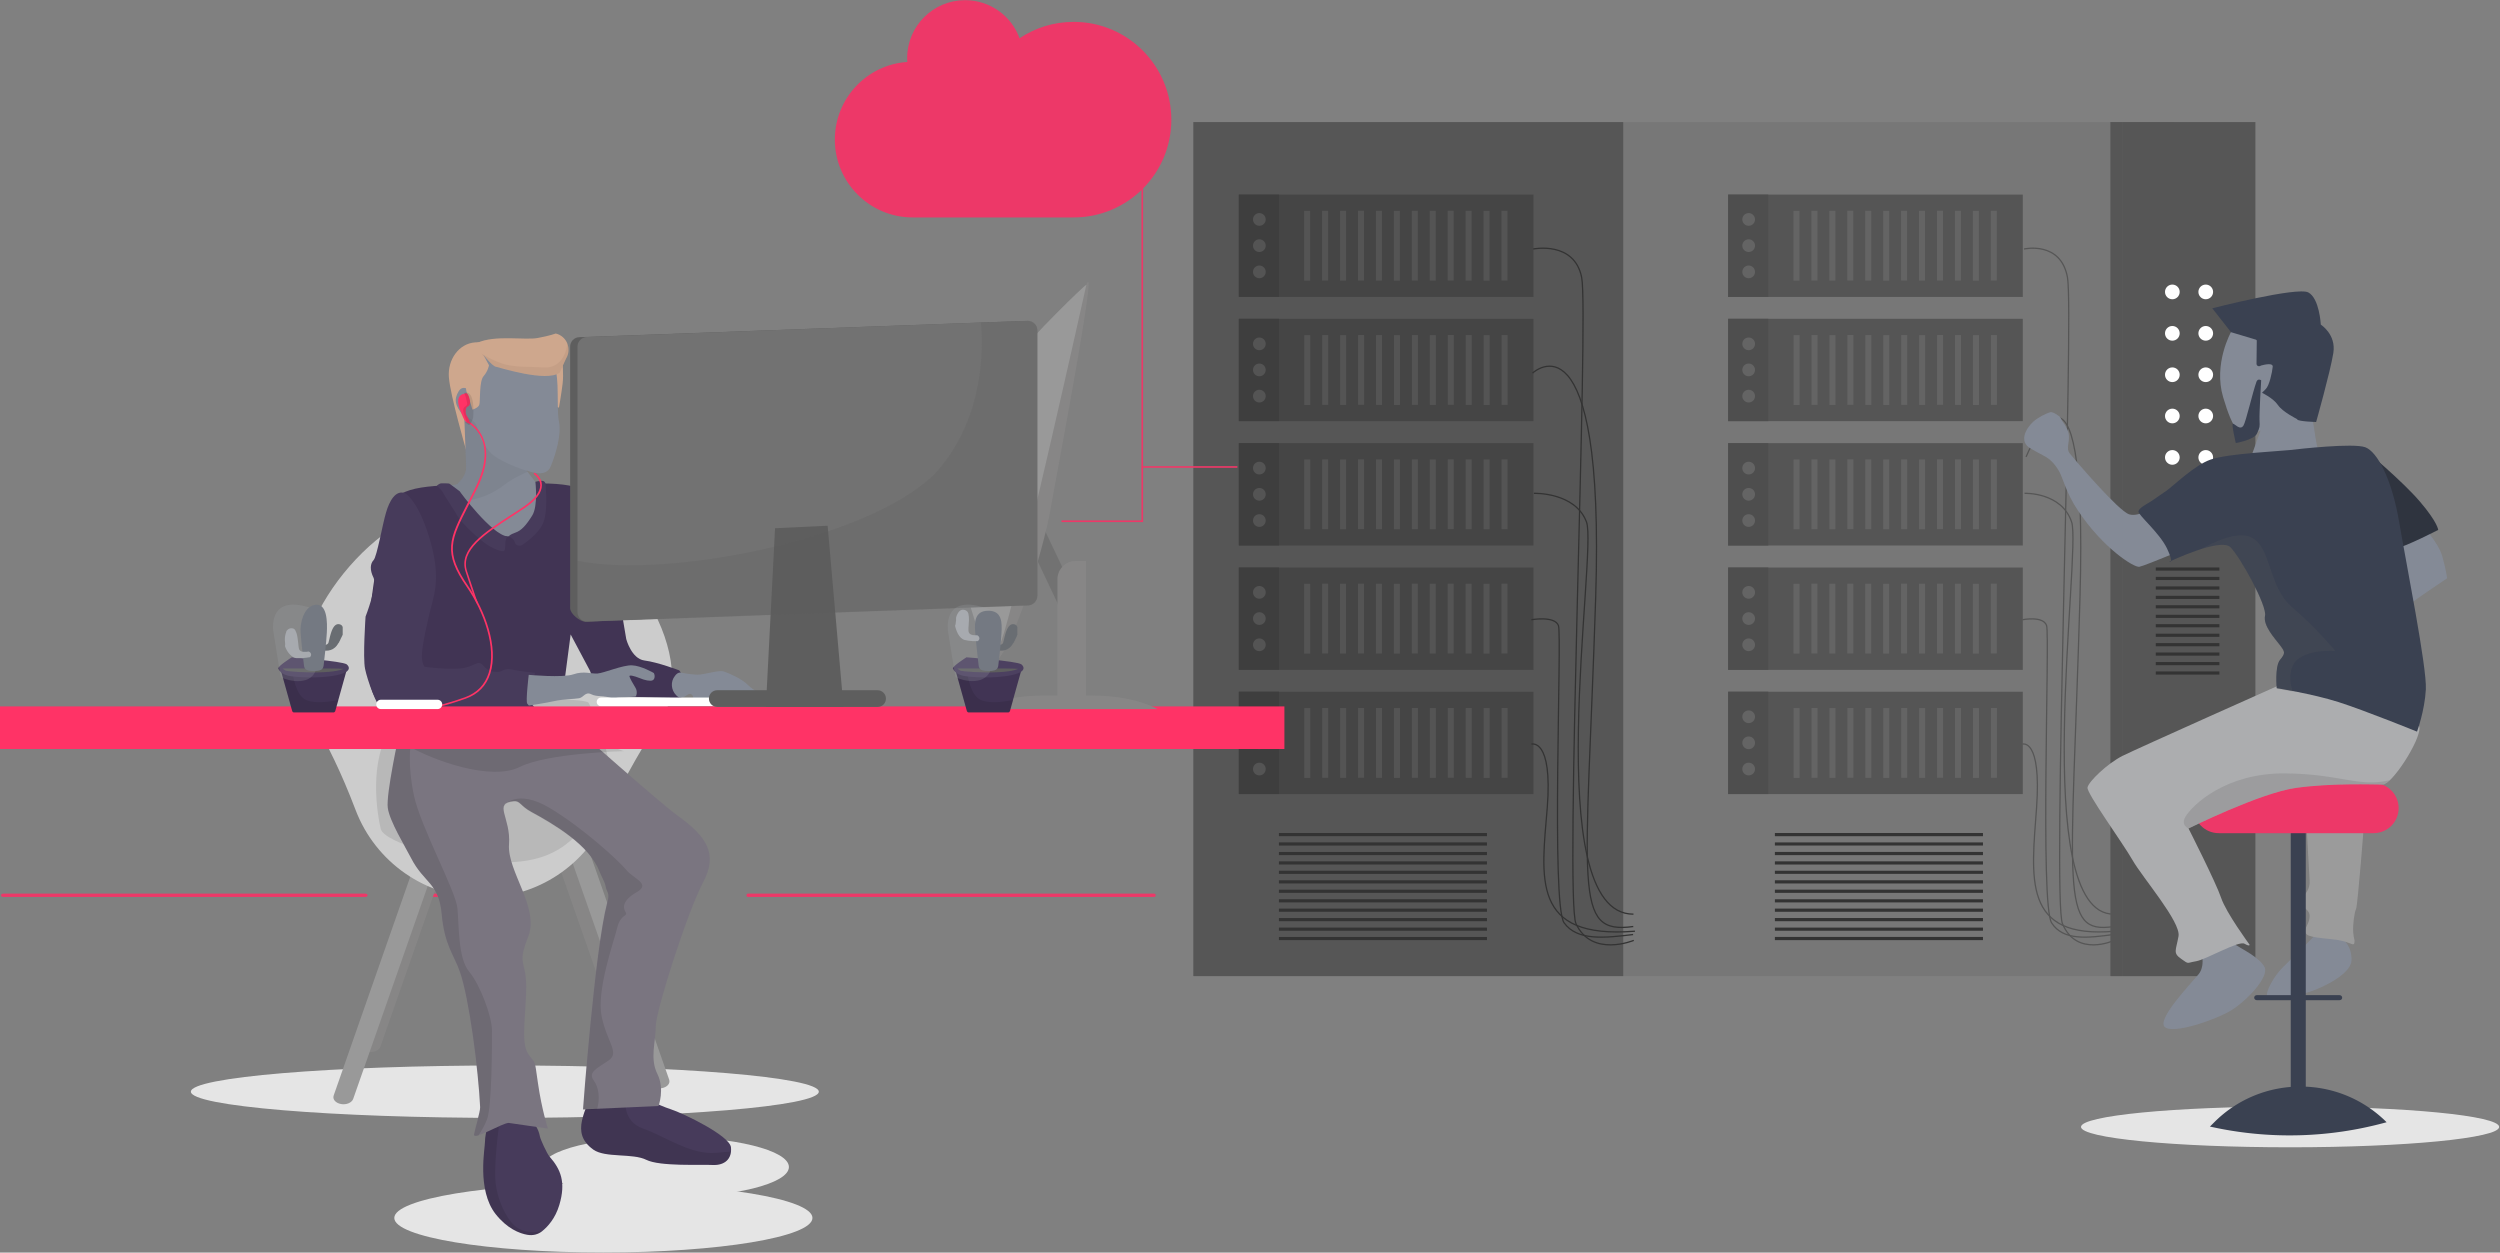 <svg width="1920" height="962" xmlns="http://www.w3.org/2000/svg"><rect width="100%" height="100%" fill="#808080" stroke="none"/><g fill="none" fill-rule="evenodd"><ellipse fill="#E5E5E5" cx="1758.782" cy="865.475" rx="160.577" ry="15.647"/><path d="M1788.28 715.671c8.85 1.54 16.033 8.465 17.443 17.443.257 1.668.385 3.335.129 5.13-.898 10.39-24.24 21.932-37.836 25.139-13.595 3.078-25.395 3.976-26.806 1.41-1.539-2.565 5.259-15.39 11.8-21.675 6.541-6.284 26.677-26.164 27.447-27.703.385-.77 3.848-.385 7.824.256z" fill="#848A96"/><path d="M1770.838 623.583s2.18 39.375 2.95 52.585c.897 13.21-14.109 15.006-6.798 19.239 7.31 4.232 7.31 6.797 6.413 11.158-.898 4.233-5.13 8.08-1.668 11.158 3.463 2.95 18.854 2.95 26.55 4.746 7.695 1.796 9.362 4.232 9.875 1.667.513-2.565-.384-2.18-.897-8.08-.385-6.028.897-15.39 2.18-17.956 1.282-2.565 6.413-68.874 6.413-68.874l-45.018-5.643z" fill="#9B9B9B"/><path fill="#3A4151" d="M1759.295 629.868h11.543V840.85h-11.543z"/><path d="M1832.914 861.884c-36.553-36.553-95.808-36.553-132.36 0l-3.336 3.334 6.798 1.411a279.027 279.027 0 0 0 126.46-4.104l2.438-.641z" fill="#3A4151"/><g fill="#ED3868"><path d="M330.26 688.866h59.896c1.026 0 1.796-.513 1.796-1.283 0-.77-.77-1.282-1.796-1.282h-59.895c-1.027 0-1.796.513-1.796 1.282 0 .77.77 1.283 1.796 1.283zM2.565 688.866h277.932c1.026 0 1.796-.513 1.796-1.283 0-.77-.77-1.282-1.796-1.282H2.565c-1.026 0-1.795.513-1.795 1.282 0 .77.77 1.283 1.795 1.283z"/></g><path d="M1796.874 768.128h-63.744c-1.026 0-1.924-.898-1.924-1.924 0-1.026.898-1.923 1.924-1.923h63.744c1.026 0 1.924.897 1.924 1.923s-.77 1.924-1.924 1.924z" fill="#3A4151"/><path fill="#777" d="M1669.25 749.651H916.513V93.748h752.737z"/><path fill="#565656" d="M1246.645 749.651H916.513V93.748h330.132z"/><g stroke="#333"><path d="M1177.523 191.23s31.551-6.412 37.194 21.804c5.644 28.217-13.21 477.114-4.36 496.353 12.184 26.292 44.376 12.825 44.376 12.825"/><path d="M1177.01 286.525s55.663-52.329 48.481 172.12c-7.182 224.45-18.212 259.463 28.858 252.922"/><path d="M1178.036 378.87s31.808-1.026 40.4 22.06c8.594 23.086-37.194 301.403 36.041 301.146"/><path d="M1176.112 475.96s17.956-3.206 20.778 4.489c2.821 7.695-5.772 214.188 4.36 228.296 10.133 14.109 31.552 11.544 52.97 8.978"/><path d="M1176.112 571.511s16.417-5.13 12.185 48.737c-4.361 53.868-12.954 101.323 67.334 94.91"/></g><g opacity=".5"><path fill="#333" d="M1553.51 228.064h-226.245v-78.621h226.245z"/><path fill="#262626" d="M1358.064 228.064h-30.91v-78.621h30.91z"/><g fill="#525252"><path d="M1528.921 215.47v-53.61h4.618v53.61zM1515.147 215.547v-53.611h4.617v53.611zM1501.372 215.496v-53.611h4.617v53.61zM1487.597 215.445v-53.612h4.617v53.612zM1473.822 215.521v-53.61h4.617v53.61zM1460.047 215.47v-53.611h4.618v53.611zM1446.273 215.547v-53.611h4.617v53.611zM1432.498 215.496v-53.612h4.617v53.612zM1418.723 215.444v-53.611h4.617v53.611zM1404.948 215.521V161.91h4.617v53.611zM1391.173 215.47v-53.611h4.618v53.61zM1377.398 215.547v-53.611h4.617v53.611z"/></g><g transform="translate(1337.715 162.886)" fill="#525252"><circle cx="5.259" cy="5.643" r="4.874"/><circle cx="5.259" cy="25.78" r="4.874"/><circle cx="5.259" cy="45.916" r="4.874"/></g><path fill="#333" d="M1553.51 323.448h-226.245v-78.621h226.245z"/><path fill="#262626" d="M1358.064 323.448h-30.91v-78.621h30.91z"/><g fill="#525252"><path d="M1529.005 310.938v-53.611h4.617v53.61zM1515.23 311.015v-53.611h4.618v53.61zM1501.455 310.963v-53.61h4.618v53.61zM1487.68 310.912v-53.611h4.618v53.611zM1473.906 310.989v-53.611h4.617v53.61zM1460.131 310.938v-53.612h4.617v53.612zM1446.356 311.014v-53.61h4.617v53.61zM1432.581 310.963v-53.611h4.618v53.611zM1418.807 310.912V257.3h4.617v53.61zM1405.032 310.989v-53.612h4.617v53.612zM1391.257 310.937v-53.611h4.617v53.611zM1377.482 311.014v-53.611h4.617v53.611z"/></g><g transform="translate(1337.715 259.078)" fill="#525252"><circle cx="5.259" cy="5.002" r="4.874"/><circle cx="5.259" cy="25.01" r="4.874"/><circle cx="5.259" cy="45.146" r="4.874"/></g><g><path fill="#333" d="M1553.51 418.96h-226.245v-78.621h226.245z"/><path fill="#262626" d="M1358.064 418.96h-30.91v-78.621h30.91z"/><g fill="#525252"><path d="M1528.96 406.405v-53.611h4.618v53.611zM1515.186 406.482v-53.61h4.617v53.61zM1501.41 406.43v-53.61h4.618v53.61zM1487.636 406.38v-53.612h4.617v53.611zM1473.861 406.456v-53.61h4.617v53.61zM1460.086 406.405v-53.611h4.618v53.611zM1446.312 406.482v-53.611h4.617v53.611zM1432.537 406.43v-53.61h4.617v53.61zM1418.762 406.38v-53.612h4.617v53.611zM1404.987 406.456v-53.611h4.617v53.611zM1391.212 406.405v-53.611h4.618v53.61zM1377.437 406.482V352.87h4.618v53.61z"/></g><g transform="translate(1337.715 353.988)" fill="#525252"><circle cx="5.259" cy="5.515" r="4.874"/><circle cx="5.259" cy="25.651" r="4.874"/><circle cx="5.259" cy="45.788" r="4.874"/></g></g><g><path fill="#333" d="M1553.51 514.472h-226.245v-78.621h226.245z"/><path fill="#262626" d="M1358.064 514.472h-30.91v-78.621h30.91z"/><g fill="#525252"><path d="M1528.916 501.873v-53.611h4.617v53.61zM1515.14 501.95v-53.611h4.618v53.61zM1501.366 501.898v-53.61h4.617v53.61zM1487.591 501.847v-53.611h4.617v53.611zM1473.816 501.924v-53.611h4.618v53.61zM1460.042 501.873V448.26h4.617v53.612zM1446.267 501.95v-53.612h4.617v53.612zM1432.492 501.898v-53.611h4.617v53.611zM1418.717 501.847v-53.611h4.617v53.61zM1404.942 501.924v-53.612h4.618v53.612zM1391.168 501.872v-53.61h4.617v53.61zM1377.393 501.95v-53.612h4.617v53.611z"/></g><g transform="translate(1337.715 448.898)" fill="#525252"><circle cx="5.259" cy="6.028" r="4.874"/><circle cx="5.259" cy="26.164" r="4.874"/><circle cx="5.259" cy="46.301" r="4.874"/></g></g><g><path fill="#333" d="M1553.51 609.856h-226.245v-78.621h226.245z"/><path fill="#262626" d="M1358.064 609.856h-30.91v-78.621h30.91z"/><g fill="#525252"><path d="M1529 597.34v-53.61h4.616v53.61zM1515.224 597.417v-53.61h4.618v53.61zM1501.45 597.366v-53.611h4.617v53.611zM1487.675 597.314v-53.61h4.617v53.61zM1473.9 597.391v-53.61h4.617v53.61zM1460.125 597.34V543.73h4.617v53.611zM1446.35 597.417v-53.611h4.618v53.611zM1432.576 597.366v-53.612h4.617v53.612zM1418.8 597.314v-53.61h4.618v53.61zM1405.026 597.391V543.78h4.617v53.611zM1391.251 597.34v-53.611h4.617v53.61zM1377.477 597.416v-53.61h4.617v53.61z"/></g><g transform="translate(1337.715 545.09)" fill="#525252"><circle cx="5.259" cy="5.387" r="4.874"/><circle cx="5.259" cy="25.395" r="4.874"/><circle cx="5.259" cy="45.531" r="4.874"/></g></g></g><path fill="#565656" d="M1732.15 749.651h-101.707V93.748h101.707zM1620.778 93.755h9.619V749.66h-9.62z"/><g fill="#333"><path d="M1142.007 642.18H982.199v-2.437h159.808zM1142.007 649.392H982.199v-2.437h159.808zM1142.007 656.732H982.199v-2.437h159.808zM1142.007 663.943H982.199v-2.437h159.808zM1142.007 671.155H982.199v-2.437h159.808zM1142.007 678.495H982.199v-2.437h159.808zM1142.007 685.707H982.199v-2.437h159.808zM1142.007 693.047H982.199v-2.437h159.808zM1142.007 700.258H982.199v-2.437h159.808zM1142.007 707.47H982.199v-2.437h159.808zM1142.007 714.81H982.199v-2.437h159.808zM1142.007 722.022H982.199v-2.437h159.808z"/></g><g fill="#333"><path d="M1522.929 642.18H1363.12v-2.437h159.808zM1522.929 649.392H1363.12v-2.437h159.808zM1522.929 656.732H1363.12v-2.437h159.808zM1522.929 663.943H1363.12v-2.437h159.808zM1522.929 671.155H1363.12v-2.437h159.808zM1522.929 678.495H1363.12v-2.437h159.808zM1522.929 685.707H1363.12v-2.437h159.808zM1522.929 693.047H1363.12v-2.437h159.808zM1522.929 700.258H1363.12v-2.437h159.808zM1522.929 707.47H1363.12v-2.437h159.808zM1522.929 714.81H1363.12v-2.437h159.808zM1522.929 722.022H1363.12v-2.437h159.808z"/></g><g fill="#333"><path d="M1704.499 438.251h-48.866v-2.436h48.866zM1704.499 445.463h-48.866v-2.437h48.866zM1704.499 452.803h-48.866v-2.437h48.866zM1704.499 460.015h-48.866v-2.437h48.866zM1704.499 467.226h-48.866v-2.436h48.866zM1704.499 474.566h-48.866v-2.436h48.866zM1704.499 481.778h-48.866v-2.437h48.866zM1704.499 489.118h-48.866v-2.437h48.866zM1704.499 496.33h-48.866v-2.437h48.866zM1704.499 503.541h-48.866v-2.436h48.866zM1704.499 510.881h-48.866v-2.436h48.866zM1704.499 518.093h-48.866v-2.437h48.866z"/></g><g fill="#FFF"><g transform="translate(1662.204 218.036)"><circle cx="6.156" cy="133.259" r="5.643"/><circle cx="6.156" cy="101.451" r="5.643"/><circle cx="6.156" cy="69.772" r="5.643"/><circle cx="6.156" cy="37.964" r="5.643"/><circle cx="6.156" cy="6.156" r="5.643"/></g><g transform="translate(1687.856 218.036)"><circle cx="6.156" cy="133.259" r="5.643"/><circle cx="6.156" cy="101.451" r="5.643"/><circle cx="6.156" cy="69.772" r="5.643"/><circle cx="6.156" cy="37.964" r="5.643"/><circle cx="6.156" cy="6.156" r="5.643"/></g></g><g stroke="#565656"><path d="M1554.469 191.23s28.216-6.412 33.347 21.804c5.13 28.217-11.8 477.114-3.848 496.353 10.902 26.292 39.76 12.825 39.76 12.825"/><path d="M1556.008 350.91s47.84-116.714 41.427 107.735c-6.413 224.45-16.289 259.463 25.908 252.922"/><path d="M1554.854 378.87s28.473-1.026 36.168 22.06-33.347 301.403 32.32 301.146"/><path d="M1553.186 475.96s16.032-3.206 18.598 4.489c2.565 7.695-5.13 214.188 3.847 228.296 8.978 14.109 28.217 11.544 47.455 8.978"/><path d="M1553.186 571.511s14.75-5.13 10.902 48.737c-3.848 53.868-11.543 101.323 60.28 94.91"/></g><g opacity=".5"><path fill="#333" d="M1177.718 228.064H951.474v-78.621h226.244z"/><path fill="#262626" d="M982.272 228.064h-30.91v-78.621h30.91z"/><g fill="#525252"><path d="M1153.13 215.47v-53.61h4.617v53.61zM1139.355 215.547v-53.611h4.617v53.611zM1125.58 215.496v-53.611h4.617v53.61zM1111.805 215.445v-53.612h4.618v53.612zM1098.03 215.521v-53.61h4.618v53.61zM1084.256 215.47v-53.611h4.617v53.611zM1070.48 215.547v-53.611h4.618v53.611zM1056.706 215.496v-53.612h4.617v53.612zM1042.931 215.444v-53.611h4.618v53.611zM1029.157 215.521V161.91h4.617v53.611zM1015.382 215.47v-53.611h4.617v53.61zM1001.607 215.547v-53.611h4.617v53.61z"/></g><g transform="translate(961.924 162.886)" fill="#525252"><circle cx="5.259" cy="5.643" r="4.874"/><circle cx="5.259" cy="25.78" r="4.874"/><circle cx="5.259" cy="45.916" r="4.874"/></g><path fill="#333" d="M1177.718 323.448H951.474v-78.621h226.244z"/><path fill="#262626" d="M982.272 323.448h-30.91v-78.621h30.91z"/><g fill="#525252"><path d="M1153.213 310.938v-53.611h4.618v53.61zM1139.439 311.015v-53.611h4.617v53.61zM1125.664 310.963v-53.61h4.617v53.61zM1111.889 310.912v-53.611h4.617v53.611zM1098.114 310.989v-53.611h4.617v53.61zM1084.34 310.938v-53.612h4.617v53.612zM1070.565 311.014v-53.61h4.617v53.61zM1056.79 310.963v-53.611h4.617v53.611zM1043.015 310.912V257.3h4.617v53.61zM1029.24 310.989v-53.612h4.617v53.612zM1015.465 310.937v-53.611h4.618v53.611zM1001.69 311.014v-53.611h4.618v53.611z"/></g><g transform="translate(961.924 259.078)" fill="#525252"><circle cx="5.259" cy="5.002" r="4.874"/><circle cx="5.259" cy="25.01" r="4.874"/><circle cx="5.259" cy="45.146" r="4.874"/></g><g><path fill="#333" d="M1177.718 418.96H951.474v-78.621h226.244z"/><path fill="#262626" d="M982.272 418.96h-30.91v-78.621h30.91z"/><g fill="#525252"><path d="M1153.169 406.405v-53.611h4.617v53.611zM1139.394 406.482v-53.61h4.617v53.61zM1125.62 406.43v-53.61h4.616v53.61zM1111.844 406.38v-53.612h4.618v53.611zM1098.07 406.456v-53.61h4.617v53.61zM1084.295 406.405v-53.611h4.617v53.611zM1070.52 406.482v-53.611h4.617v53.611zM1056.745 406.43v-53.61h4.617v53.61zM1042.97 406.38v-53.612h4.618v53.611zM1029.196 406.456v-53.611h4.617v53.611zM1015.42 406.405v-53.611h4.618v53.61zM1001.646 406.482V352.87h4.617v53.61z"/></g><g transform="translate(961.924 353.988)" fill="#525252"><circle cx="5.259" cy="5.515" r="4.874"/><circle cx="5.259" cy="25.651" r="4.874"/><circle cx="5.259" cy="45.788" r="4.874"/></g></g><g><path fill="#333" d="M1177.718 514.472H951.474v-78.621h226.244z"/><path fill="#262626" d="M982.272 514.472h-30.91v-78.621h30.91z"/><g fill="#525252"><path d="M1153.124 501.873v-53.611h4.617v53.61zM1139.35 501.95v-53.611h4.617v53.61zM1125.574 501.898v-53.61h4.618v53.61zM1111.8 501.847v-53.611h4.617v53.611zM1098.025 501.924v-53.611h4.617v53.61zM1084.25 501.873V448.26h4.617v53.612zM1070.475 501.95v-53.612h4.618v53.612zM1056.7 501.898v-53.611h4.618v53.611zM1042.926 501.847v-53.611h4.617v53.61zM1029.15 501.924v-53.612h4.618v53.612zM1015.376 501.872v-53.61h4.617v53.61zM1001.601 501.95v-53.612h4.618v53.611z"/></g><g transform="translate(961.924 448.898)" fill="#525252"><circle cx="5.259" cy="6.028" r="4.874"/><circle cx="5.259" cy="26.164" r="4.874"/><circle cx="5.259" cy="46.301" r="4.874"/></g></g><g><path fill="#333" d="M1177.718 609.856H951.474v-78.621h226.244z"/><path fill="#262626" d="M982.272 609.856h-30.91v-78.621h30.91z"/><g fill="#525252"><path d="M1153.208 597.34v-53.61h4.617v53.61zM1139.433 597.417v-53.61h4.617v53.61zM1125.658 597.366v-53.611h4.617v53.61zM1111.883 597.315v-53.612h4.618v53.612zM1098.109 597.391v-53.61h4.617v53.61zM1084.334 597.34V543.73h4.617v53.611zM1070.559 597.417v-53.611h4.617v53.611zM1056.784 597.366v-53.612h4.617v53.612zM1043.01 597.314v-53.61h4.617v53.61zM1029.235 597.391V543.78h4.617v53.611zM1015.46 597.34v-53.611h4.617v53.61zM1001.685 597.417v-53.611h4.617v53.61z"/></g><g transform="translate(961.924 545.09)" fill="#525252"><circle cx="5.259" cy="5.387" r="4.874"/><circle cx="5.259" cy="25.395" r="4.874"/><circle cx="5.259" cy="45.531" r="4.874"/></g></g></g><ellipse fill="#E5E5E5" cx="387.719" cy="838.413" rx="241.122" ry="20.136"/><ellipse fill="#E5E5E5" cx="463.391" cy="935.375" rx="160.577" ry="26.549"/><ellipse fill="#E5E5E5" cx="511.23" cy="896.257" rx="94.653" ry="23.343"/><path d="M453.515 842.645s-4.745 9.62-6.541 17.956c-1.796 8.337-.385 15.776 8.721 22.317 9.235 6.54 30.14 2.565 40.658 7.823 10.517 5.259 41.94 3.463 51.046 3.976 9.234.385 14.878-4.745 13.98-13.595-.898-8.85-36.682-26.164-46.3-29.242-9.62-3.078-24.498-10.902-24.498-10.902l-37.066 1.667z" fill="#473B5B"/><path d="M480.449 843.03s-3.207 17.956 13.467 23.728c16.673 5.771 36.553 20.52 56.433 18.597 4.617-.385 8.208-.77 11.03-.898.128-1.026.128-2.18 0-3.335-.898-8.721-36.682-26.164-46.3-29.242-9.62-3.078-24.498-10.902-24.498-10.902l-37.066 1.796s-.513 1.154-1.283 2.821l28.217-2.565z"/><path d="M493.916 866.758c-16.674-5.772-13.467-23.728-13.467-23.728l-28.217 2.437c-1.539 3.463-4.104 9.49-5.258 15.006-1.796 8.337-.385 15.775 8.721 22.317 9.235 6.54 30.14 2.565 40.658 7.823 10.517 5.259 41.94 3.463 51.046 3.976 7.952.385 13.21-3.463 13.98-10.132-2.822.128-6.413.385-11.03.898-19.88 1.924-39.76-12.826-56.433-18.597z" fill="#000" opacity=".1"/><path d="M390.541 853.804c11.671-.77 21.932 7.438 24.112 18.982.385 2.308 5.515 13.338 7.31 15.39 8.722 9.876 12.827 19.752 7.568 37.323-3.078 10.26-8.85 16.545-12.954 19.88-3.206 2.693-7.439 3.72-11.543 2.95-6.028-1.026-15.519-4.746-24.369-15.904-14.62-18.597-8.08-51.046-8.208-55.279-.128-6.669 4.617-22.188 4.617-22.188s5.9-.641 13.467-1.154z" fill="#473B5B"/><path d="M421.964 888.176c-1.796-2.052-6.926-13.082-7.31-15.39-2.181-11.544-12.442-19.752-24.113-18.982-7.567.513-13.467 1.154-13.467 1.154s-.641 2.309-1.539 5.515c2.693-.77 5.515-1.154 8.337-1.026 0 0-4.233 30.781-3.463 46.172.77 15.391 8.593 30.397 15.006 35.912 5.643 4.874 14.621 5.772 21.29 3.591 4.105-3.463 9.748-9.619 12.826-19.751 5.13-17.443 1.154-27.319-7.567-37.195z"/><path d="M395.415 941.531c-6.413-5.515-14.108-20.521-15.006-35.912-.898-15.39 3.463-46.172 3.463-46.172-2.95-.257-5.644.128-8.337 1.026-1.41 5.13-3.206 12.57-3.078 16.673 0 4.233-6.413 36.682 8.208 55.279 8.85 11.286 18.213 14.878 24.37 15.904 4.103.77 8.336-.385 11.542-2.95.128 0 .128-.128.257-.128-6.798 2.052-15.776 1.154-21.42-3.72z" fill="#000" opacity=".1"/><path d="M357.964 345.651s-12.056-41.683-13.21-55.663c-1.155-13.98 7.823-26.293 20.392-27.062 12.57-.77 9.107 1.795 9.107 1.795l-13.596 10.774-2.693 70.156z" fill="#CEA78D"/><path d="M282.806 807.76c4.104.77 8.336-1.027 9.362-3.976l66.822-190.846c1.026-2.95-1.54-5.772-5.643-6.541-4.105-.77-8.337 1.026-9.363 3.976l-66.95 190.845c-1.026 2.822 1.54 5.772 5.772 6.542zM483.014 795.575c-4.104.77-8.337-1.026-9.363-3.976L406.83 600.754c-1.026-2.95 1.539-5.772 5.643-6.542 4.104-.77 8.337 1.026 9.363 3.976l66.821 190.846c1.155 2.822-1.41 5.772-5.643 6.541z" fill="#878686"/><path d="M261.9 847.904c4.104.77 8.336-1.026 9.363-3.976l66.821-190.846c1.026-2.95-1.539-5.771-5.643-6.54-4.104-.77-8.337 1.025-9.363 3.975l-66.821 190.846c-1.027 2.95 1.539 5.771 5.643 6.54zM508.28 835.72c-4.104.769-8.336-1.027-9.362-3.977l-66.822-190.845c-1.026-2.95 1.54-5.772 5.643-6.541 4.105-.77 8.337 1.026 9.363 3.976l66.822 190.845c1.026 2.95-1.54 5.772-5.643 6.541z" fill="#999"/><path d="M370.661 689.379c-43.992 0-82.34-27.447-97.475-67.078-11.414-29.884-20.264-47.327-35.527-75.543l-6.156-14.237c-.257-.513-.513-1.154-.641-1.796-7.054-62.204 65.154-145.314 127.615-145.314h27.319c63.743 0 138.773 83.367 129.667 146.597-.128.641-.385 1.283-.641 1.924l-1.411 7.695c-18.213 29.756-33.219 52.97-47.07 85.034-16.16 37.323-53.355 62.718-95.68 62.718z" fill="#CCC"/><path d="M451.976 539.575s27.319 53.868 11.543 74.774-27.832 46.557-72.208 47.84c-44.505 1.282-96.321-15.263-98.886-25.524-2.565-10.26-9.748-52.713 8.208-77.467 17.956-24.753 145.315-24.753 151.343-19.623z" fill="#000" opacity=".1"/><path d="M441.33 558.557s65.925 58.357 78.75 67.591c22.702 16.289 31.68 29.628 19.752 51.816-11.8 22.188-36.169 98.244-36.169 110.044 0 11.8-4.745 24.882 1.155 36.681 5.9 11.8.897 24.754.897 24.754l-57.972 2.565s8.85-121.587 18.598-159.038c2.18-8.337-.513-7.182-1.411-12.954-.513-2.95-3.463-7.952-4.49-10.645-7.566-20.393-35.398-36.682-52.456-45.916-8.465-4.617-8.465-8.593-13.339-8.209-16.288 1.54-2.18 12.441-3.72 33.219-1.538 20.65 23.6 48.737 14.75 70.926-8.85 22.188-1.539 17.7-1.539 38.348 0 20.65-4.489 42.838 1.54 51.688 5.9 8.85 4.488 1.539 7.438 22.188 2.95 20.65 7.696 35.143 7.696 35.143l-30.14-4.361c-5.26.128-27.448 13.98-26.678 8.721.641-3.976 4.874-17.314 4.745-20.777-1.282-27.832-8.464-84.137-15.775-104.53-4.617-13.082-11.671-20.007-13.852-44.12-2.18-23.984-13.467-23.342-23.342-42.58-4.746-9.235-16.546-28.345-17.956-38.606-1.54-10.389 8.721-56.818 8.721-56.818l134.798-5.13z" fill="#7A7580"/><path d="M574.46 688.866h311.92c.642 0 1.155-.513 1.155-1.283 0-.77-.513-1.282-1.154-1.282H574.46c-.641 0-1.154.513-1.154 1.282 0 .77.513 1.283 1.154 1.283z" fill="#ED3868"/><path d="M451.463 380.665s0-10.901-45.403-9.234c-45.403 1.795-82.597-1.283-97.86 7.824-15.262 9.234-20.52 66.436-25.394 98.757-4.746 32.32 2.565 51.944 3.976 55.022 1.282 3.078 6.156 11.8 6.156 11.8s70.284 5.258 83.367 2.18c13.082-3.078 34.885-6.541 34.885-6.541s-.897-16.545 1.283-18.726c2.18-2.18 21.419-1.282 21.419-1.282l4.36-33.219 14.878 27.96 6.926 19.239 63.744 1.795s-6.541-7.823-1.796-11.8c4.745-3.975-.385-9.618-.385-9.618s-16.545-6.285-26.677-7.567c-10.004-1.283-13.98-16.417-13.98-16.417s-5.643-33.604-8.722-51.046c-2.95-17.7-20.777-59.127-20.777-59.127z" fill="#413454"/><path d="M431.84 276.393s1.154 10.645.256 18.212c-.898 7.567-2.821 18.47-2.821 18.47s-2.437-.77-3.335-1.796c-.898-1.026-2.18-9.235-2.18-9.235l1.539-15.006 6.54-10.645z" fill="#CEA78D"/><path d="M311.279 378.87s8.721 4.745 17.058 29.755c8.336 24.882 7.439 40.145 3.976 52.842-3.463 12.697-8.722 36.297-8.337 42.838.385 6.54 2.18 7.823 2.18 7.823s15.776 2.18 27.062 1.283c11.415-.898 13.596-7.44 17.956-2.18 4.361 5.258 9.235 4.745 11.8 4.745 2.565 0 4.36-3.078 10.004-1.796 5.643 1.283 17.956 2.565 17.956 2.565s-.385 1.283-1.796 7.824c-1.282 6.541-3.463 13.082-1.282 15.776 2.18 2.565 3.976 3.078 0 3.078s-23.6 3.463-29.243 5.258c-5.643 1.796-42.837.898-49.763.385-6.926-.513-31.936-1.282-35.784-4.36-3.976-3.079-10.902-22.317-12.697-31.039-1.796-8.721.385-40.144.385-40.144s9.234-23.6 6.156-29.755c-3.078-6.157-2.565-10.902 0-13.596 2.565-2.565 6.926-27.96 9.62-36.681 2.436-8.465 7.31-17.7 14.749-14.621z" fill="#473B5B"/><path d="M356.553 319.872s0 1.154.128 3.206c.257 8.209 1.155 28.601 1.283 35.014.256 7.824-5.002 11.287-6.156 13.082-1.155 1.796-6.67 1.155-6.67 1.155s17.443 26.805 26.806 31.423c9.363 4.617 11.415 10.132 21.547 7.567 10.132-2.565 17.956-11.8 18.469-21.932.641-10.132 1.154-16.93-.128-18.34-.513-.642-7.567-9.877-7.567-9.877s14.62 6.798 18.597-2.821c4.104-9.62 8.465-25.01 6.413-34.63-2.053-9.619.64-34.116-3.463-41.298-4.105-7.183-25.908-16.289-40.786-10.517-1.667.641-12.697-2.18-14.108-1.283-11.928 6.67-8.978 21.932-9.235 26.293-.256 5.002-5.515-2.565-9.362 3.463-3.72 6.156-3.335 11.03 4.232 19.495zM502.124 516.874s-9.619-5.644-16.801-5.9c-7.183-.257-21.42 5.9-26.421 6.285-5.002.384-10.517-2.18-18.597.64-8.08 2.822-34.245.386-34.245.386s-2.437 20.52-1.154 22.06l1.282 1.539s12.698-1.924 19.624-3.463c6.925-1.54 15.519-1.54 18.982-2.18 3.463-.642 4.745-5.259 9.234-3.079 4.36 2.18 8.721.898 13.724 2.437 5.002 1.54 5.002 0 8.72 0 3.72 0 10.903-.641 11.544-.641s1.924-3.72 0-6.798-4.36-7.439-4.617-8.721c-.257-1.283 3.463-.385 7.695 1.282 4.104 1.796 8.337 2.566 10.004 1.796 1.924-.77 2.052-3.848 1.026-5.643zM522.517 516.489s7.439 1.54 12.954 1.667c5.515.129 16.545-3.847 20.521-2.437 3.976 1.411 13.339 5.259 18.469 10.39 5.13 5.13 11.8 6.925 9.876 9.234-1.924 2.308-7.696 2.052-9.876 1.924-2.18-.129-20.136-.257-27.832-.385-7.695-.128-12.825.385-13.851-.385-1.026-.77.384-1.796-1.924-3.335-2.309-1.539-4.49 3.207-8.593 2.565-1.027-.128-2.053-.77-2.95-1.795-3.976-3.976-4.49-10.389-1.026-14.75 1.154-1.667 2.565-2.693 4.232-2.693z" fill="#848A96"/><path d="M429.788 286.14l5.002-10.773c4.489-7.44.513-17.187-7.952-19.239 0 0-4.746 1.796-13.98 3.463-9.235 1.796-32.962-2.565-46.3 3.72-13.34 6.284-9.235 36.296-7.825 38.861 1.283 2.565 4.105 12.441 4.105 12.441s4.36-1.282 5.258-3.72c.898-2.436-.256-18.083 3.335-22.06 3.463-3.975 4.104-8.336 4.104-8.336l-4.36-8.08s6.797 8.721 9.619 9.234c2.821.513 39.118 12.185 48.994 4.49z" fill="#CEA78D"/><path d="M353.475 384.257c5.771 7.823 13.339 17.058 18.469 19.623 9.363 4.617 11.415 10.132 21.547 7.567 10.132-2.565 24.497-16.545 25.01-26.806.641-10.132-5.387-12.056-6.67-13.595-.384-.513-4.873-6.284-6.797-8.721-2.437 1.026-11.287 4.873-18.34 10.388-7.568 5.9-20.265 12.185-33.22 11.544zM429.275 323.72c-2.053-9.62.64-34.117-3.463-41.3-4.105-7.182-25.908-16.288-40.786-10.516-1.667.641-12.697-2.18-14.108-1.283-11.928 6.67-8.978 21.932-9.235 26.293-.256 5.002-5.515-2.565-9.362 3.463-3.72 6.028-3.463 10.902 3.59 18.982 3.849 1.154 8.85 3.59 10.39 8.721 2.565 8.722 2.308 10.132 9.362 18.597 6.028 7.311 24.24 13.467 28.858 15.006-.256-.256-.385-.513-.385-.513s14.622 6.798 18.597-2.821c4.233-9.62 8.594-25.01 6.542-34.63z"/><path d="M375.792 346.677c-6.926-8.465-6.67-9.875-9.363-18.597-1.54-5.13-6.541-7.567-10.389-8.721.128.128.257.384.513.513 0 0 0 1.154.128 3.206.257 8.209 1.155 28.601 1.283 35.014.256 7.824-5.002 11.287-6.156 13.082-1.155 1.796-6.67 1.155-6.67 1.155s3.591 5.515 8.337 11.928c12.826.64 25.651-5.516 33.347-11.544 7.054-5.515 15.903-9.362 18.34-10.388-.128-.257-.384-.385-.513-.642-4.617-1.539-22.83-7.695-28.857-15.006z" fill="#000" opacity=".05"/><path d="M369.507 271.39s5.643 3.977 15.006 7.44c9.363 3.463 22.958 2.565 33.218 3.334 10.261.642 16.417-7.439 17.7-17.314 0-.385.128-.77.128-1.155-1.539-3.59-4.617-6.54-8.85-7.567 0 0-4.745 1.796-13.98 3.463-9.234 1.668-32.961-2.565-46.3 3.72-13.339 6.284-9.235 36.296-7.824 38.861 1.283 2.565 4.104 12.441 4.104 12.441s4.361-1.282 5.259-3.72c.898-2.436-.257-18.083 3.335-22.06 3.463-3.975 4.104-8.336 4.104-8.336l-3.078-5.643-2.822-3.463z"/><path d="M435.56 264.85c-1.283 9.875-7.44 17.956-17.7 17.314-10.26-.641-23.856.257-33.219-3.334-9.362-3.463-15.006-7.44-15.006-7.44l2.822 3.464-1.283-2.437s6.798 8.721 9.62 9.234c2.821.385 39.246 12.185 49.122 4.49l5.002-10.774c2.308-3.72 2.437-8.08.898-11.8-.257.513-.257.898-.257 1.283z" fill="#170200" opacity=".05"/><path d="M411.19 370.02s2.18 18.469-2.436 25.908c-4.618 7.439-8.337 11.543-12.826 13.082-4.49 1.54-5.13 2.822-5.13 2.822s3.976 1.924 4.617 4.745c.641 2.822 4.36 2.822 5.258 2.18.898-.64 13.339-8.464 16.802-17.955 3.463-9.363 1.539-26.806 1.539-28.858 0-1.54-1.283-2.693-2.693-2.693-1.668.128-3.72.256-5.13.769zM389.643 411.96s-1.026 1.41-1.41 3.72c-.385 2.308.128 6.027-1.027 7.31-1.154 1.283-8.336-1.54-13.21-4.746-5.002-3.206-19.11-15.903-22.445-21.675-3.335-5.771-9.747-15.134-11.158-17.956-1.411-2.821-4.874-5.515-4.874-5.515s1.667-1.924 3.72-1.924c1.667 0 3.847 0 5.258.129.385 0 .77.256 1.026.384l7.567 5.644c-.128.128 24.497 33.346 36.553 34.629z" fill="#473B5B"/><path d="M585.62 542.397H461.594c-1.795 0-3.334-1.54-3.334-3.335s1.539-3.335 3.334-3.335H585.62c1.796 0 3.335 1.54 3.335 3.335 0 1.796-1.41 3.335-3.335 3.335z" fill="#FFF"/><path d="M479.166 576.898s-58.356 1.282-80.16 12.184c-21.804 10.902-66.437-4.874-86.958-17.058-30.397-18.212 115.816-15.006 167.118 4.874z" fill="#000" opacity=".1"/><path d="M539.832 677.836c11.8-22.189 2.95-35.527-19.752-51.816-12.697-9.106-78.75-67.591-78.75-67.591l-134.669 5.13s-.128.641-.384 1.54c4.873 2.564 9.106 6.925 9.106 6.925s-2.565 15.006 2.565 38.862c5.13 23.855 32.064 73.106 33.347 86.316 1.282 13.21.384 38.477 8.978 48.738 8.593 10.26 17.57 34.63 17.57 45.274 0 10.646 0 58.614-3.847 68.361-1.924 4.874-4.489 9.106-6.541 12.185 6.284-1.796 19.495-9.491 23.343-9.491l30.14 4.36s-4.746-14.364-7.696-35.142c-2.95-20.778-1.539-13.339-7.438-22.188-5.9-8.85-1.54-31.038-1.54-51.688 0-20.65-7.438-16.288 1.54-38.348 8.85-22.189-16.289-50.277-14.75-70.926 1.026-14.493-5.515-24.24-3.976-29.243l-.256-.77s9.875-13.466 35.527 1.924c25.651 15.391 52.97 40.658 58.613 47.455 5.515 6.798 19.238 10.646 8.08 17.059-11.158 6.412-10.645 11.927-8.593 15.39 2.18 3.463-3.848 1.283-6.413 11.928-2.565 10.645-16.289 48.353-11.928 68.36 4.233 20.137 14.108 27.833 5.13 33.732-8.977 6.028-15.775 8.978-11.158 15.391 3.848 5.13 4.746 14.237 2.309 21.547l47.326-2.18s5.002-12.954-.897-24.754c-5.9-11.8-1.155-24.881-1.155-36.681.129-11.415 24.37-87.471 36.169-109.66z"/><path d="M456.08 829.948c-4.745-6.413 2.18-9.363 11.158-15.39 8.978-6.029-.897-13.724-5.13-33.732-4.232-20.137 9.363-57.716 11.928-68.361 2.565-10.645 8.593-8.593 6.413-11.928-2.18-3.463-2.565-8.978 8.593-15.39 11.158-6.414-2.565-10.261-8.08-17.059-5.515-6.797-32.962-32.064-58.613-47.455-25.652-15.39-35.527-1.924-35.527-1.924l.256.77c.641-2.18 2.822-3.463 7.696-3.848 4.873-.385 4.873 3.591 13.338 8.209 16.93 9.234 44.89 25.394 52.457 45.916 1.026 2.821 3.976 7.695 4.49 10.645.897 5.643 3.59 4.617 1.41 12.954-9.876 37.322-18.597 159.038-18.597 159.038l10.645-.513c2.437-7.696 1.41-16.802-2.437-21.932zM377.844 791.47c0-10.644-8.978-35.013-17.571-45.274-8.594-10.26-7.696-35.527-8.978-48.737-1.283-13.21-28.217-62.461-33.347-86.317-5.13-23.855-2.565-38.861-2.565-38.861s-4.233-4.361-9.106-6.926c-1.796 8.208-9.62 46.044-8.337 55.278 1.539 10.389 13.21 29.371 17.956 38.605 9.876 19.239 21.162 18.726 23.342 42.582 2.18 24.24 9.235 31.038 13.852 44.12 7.31 20.393 14.493 76.697 15.776 104.529.128 3.335-4.104 16.673-4.746 20.777-.256 1.283 1.155 1.411 3.335.77 2.052-3.078 4.617-7.31 6.541-12.184 3.848-9.748 3.848-57.716 3.848-68.361z" fill="#000" opacity=".1"/><path fill="#F36" d="M986.42 575.23H0v-32.705h986.42z"/><path d="M317.05 546.116c4.49 0 16.673-1.026 40.53-9.49 9.49-3.335 15.903-9.877 18.981-19.367 6.413-20.008-3.848-48.225-16.93-67.079-18.084-26.164-13.467-35.398.385-62.46 1.924-3.848 4.232-8.209 6.541-12.954 18.47-37.708-6.028-50.79-6.284-50.918-.257-.129-.642 0-.898.256-.129.257 0 .641.256.898 1.026.513 23.6 12.57 5.644 49.122-2.31 4.746-4.49 9.106-6.542 12.954-13.723 26.934-18.853 36.938-.256 63.744 12.954 18.725 23.086 46.3 16.802 66.052-2.95 9.106-8.978 15.262-18.085 18.597-30.653 10.902-41.94 9.363-42.068 9.363-.385 0-.641.128-.77.513 0 .384.129.641.514.77.128-.129.77 0 2.18 0z" fill="#F36"/><path d="M356.81 302.3s1.923-1.795 3.334 2.437c1.411 4.233 1.026 6.798-.898 7.44-1.923.769-1.923 5.13-1.026 6.669.898 1.539 2.694 4.489 2.437 5.13-.256.641-1.154 1.026-1.154 1.026s-2.052-.128-3.976-4.745c-1.924-4.618-7.824-16.29 1.283-17.956zM366.172 463.39h.257c.385-.127.513-.512.385-.769 0 0-1.796-4.745-8.08-23.855-5.387-16.289 13.851-28.73 34.244-42.069l10.004-6.54c8.85-6.029 13.21-11.8 13.21-17.572 0-5.9-5.002-9.234-5.258-9.363-.257-.256-.641-.128-.898.129-.256.256-.128.641.128.897 0 0 4.618 3.079 4.746 8.337 0 5.13-4.233 10.774-12.57 16.417-3.206 2.18-6.669 4.489-10.003 6.541-20.778 13.595-40.401 26.293-34.758 43.479 6.156 19.239 8.337 24.369 8.593 24.369z" fill="#F36"/><path d="M292.553 544.577h43.48c2.051 0 3.59-1.667 3.59-3.591 0-2.052-1.667-3.591-3.59-3.591h-43.48c-2.052 0-3.591 1.667-3.591 3.591 0 2.052 1.539 3.591 3.591 3.591z" fill="#FFF"/><path d="M356.297 301.788s1.154 1.41 1.795 4.745 1.411 4.233-.77 5.643c-2.18 1.411-1.667 3.72-1.025 5.644a803.08 803.08 0 0 0 1.923 5.643s.129 1.026-.64.77c-.77-.257-1.796-1.155-1.796-1.155s3.59 3.078 3.719 3.078c.128 0 .77 1.026 2.052-1.154 1.283-2.18 1.796-3.976 1.796-3.976s2.308-22.445-7.054-19.238z" fill="#000" opacity=".1"/><path d="M839.31 534.188h-38.476c-18.982 0-36.938 3.72-49.636 10.39h137.876c-12.697-6.67-30.781-10.39-49.763-10.39z" fill="#878686"/><path fill="#727272" d="M813.788 466.597l14.364-5.13-42.966-90.42 3.72 43.093z"/><path d="M834.052 430.814h-7.824a14.068 14.068 0 0 0-14.108 14.108v91.318h21.932V430.814zM834.309 218.806c9.362-23.728-21.676 139.543-27.704 173.274-6.028 33.86-29.884 108.505-42.324 116.329-12.441 7.823-7.311-37.58-7.311-37.58s57.202-200.977 77.339-252.023z" fill="#878686"/><path d="M755.944 507.64c-.128 2.051 5.002 3.334 6.156 1.538 3.976-5.515 5.772-14.108 6.798-16.673 10.645-27.19 65.41-273.7 65.41-273.7-.128-1.282-46.685 44.377-49.891 51.816l-43.992 177.507c-.641 3.078 16.417 49.892 15.519 59.511z" fill="#999"/><path d="M784.032 462.108L449.667 477.5c-4.104.128-11.8-6.156-11.8-10.389V266.26c0-3.975 3.079-7.182 7.055-7.31l338.597-12.313c4.104-.128 7.567 3.207 7.567 7.31v200.85c0 3.977-3.078 7.183-7.054 7.311z" fill="#5E5E5E"/><path d="M789.675 464.93l-338.597 12.44c-4.104.129-7.567-3.206-7.567-7.438V266.26c0-3.976 3.078-7.183 7.054-7.44l338.597-12.44c4.105-.128 7.567 3.206 7.567 7.439v203.8c-.128 3.847-3.206 7.182-7.054 7.31z" fill="#727272"/><path fill="#5E5E5E" d="M588.184 542.91h59.64l-12.185-139.158-40.4 1.923z"/><g><path d="M722.854 358.22c32.064-39.76 32.32-88.368 30.397-110.428L450.437 258.95c-3.976.128-7.054 3.463-7.054 7.439v164.425c73.362 14.493 236.633-19.495 279.47-72.594z"/><path d="M722.854 358.22c-42.966 53.227-206.237 87.087-279.343 72.465v39.375c0 4.233 3.463 7.567 7.567 7.439l338.597-12.44c3.976-.13 7.054-3.464 7.054-7.44v-203.8c0-4.232-3.462-7.566-7.567-7.438l-35.783 1.282c1.924 22.189 1.539 70.798-30.525 110.557z" fill="#5E5E5E" opacity=".2"/></g><path d="M673.988 530.084H550.862c-3.591 0-6.413 2.822-6.413 6.413s2.822 6.413 6.413 6.413h123.126c3.591 0 6.413-2.822 6.413-6.413s-2.95-6.413-6.413-6.413z" fill="#5E5E5E"/><g><path d="M743.888 547.142h30.397c.513 0 1.026-.384 1.282-.898l9.106-32.577c.257-.77-.384-1.667-1.282-1.667h-48.61c-.897 0-1.41.77-1.282 1.667l9.106 32.577c.257.514.77.898 1.283.898z" fill="#413454"/><path d="M783.39 512.128h-41.426c.77 7.44 3.463 22.317 11.287 25.652 8.08 3.334 19.366.77 24.625 0l6.67-23.984c.384-.898-.257-1.668-1.155-1.668z"/><path d="M753.379 537.651c-7.824-3.206-10.517-18.212-11.287-25.651h-7.182c-.898 0-1.411.77-1.283 1.667l9.106 32.577c.129.514.642.898 1.283.898h30.397c.513 0 1.026-.384 1.282-.898l2.437-8.593c-5.387.77-16.673 3.335-24.753 0z" fill="#000" opacity=".1"/><path d="M784.417 510.204s6.797 5.13-7.183 8.209c-13.98 3.078-33.09 1.667-37.835.513-4.746-1.154-6.798-3.72-7.567-5.387-.77-1.667 10.388-8.721 10.388-8.721s38.35 2.821 42.197 5.386z" fill="#4C4060"/><path d="M781.852 513.667s-2.822 1.924-14.878 2.565c-12.056.642-28.216-.513-29.627-1.282-1.411-.77-2.052-1.54-2.052-1.54s42.068-.256 46.557.257z" fill="#5E5E5E"/><g><path d="M770.18 494.044a.98.98 0 0 0 .257-.641c1.154-3.463 2.565-15.134 8.337-13.98.64.128 1.282.385 1.667.77l.128.128c.128 0 .128.128.128.128l.129.128c0 .128.128.128.128.257l.128.128c0 .128.128.128.128.256v.129c0 .128.129.256.129.384v5.644c0 .128 0 .256-.129.256 0 .129 0 .257-.128.257 0 .128 0 .256-.128.256v.385c0 .128-.128.257-.128.257 0 .128 0 .128-.129.256 0 .128 0 .128-.128.257 0 .128-.128.256-.128.256 0 .128 0 .128-.128.257v.128s0 .128-.129.128c0 .128 0 .128-.128.257 0 .128 0 .128-.128.256 0 .128-.128.257-.128.385 0 0 0 .128-.129.128v.128c0 .129-.128.257-.128.257v.128s0 .128-.128.128c0 .129-.128.257-.128.385 0 0 0 .128-.129.128 0 .129-.128.129-.128.257s-.128.257-.128.257c0 .128-.128.128-.128.256v.128c0 .129-.129.129-.129.257l-.128.128-.128.128c-.128.129-.128.257-.257.385 0 0 0 .128-.128.128 0 0 0 .129-.128.129 0 .128-.129.128-.129.256v.128l-.128.129c0 .128-.128.128-.128.256 0 0 0 .128-.128.128-.129.129-.257.257-.257.385-.128.128-.256.385-.385.513l-.384.385c-.642.77-1.411 1.283-2.18 1.796-.129.128-.257.128-.385.256-.898.385-1.668.77-2.566.898-.128 0-.256 0-.384.128-.77.128-1.54.128-2.18.128h-.385-.514-.513c-.384 0-.77-.128-1.282-.256h-.128c-.129 0-.257 0-.257-.128h-.128c-.128 0-.128 0-.257-.129h-.128c-.128 0-.128 0-.256-.128h-.129c-.128 0-.128 0-.256-.128-.128 0-.128 0-.257-.128-.128 0-.256-.129-.256-.129-.128 0-.128-.128-.257-.128 0 0-.128 0-.128-.128-.128 0-.128 0-.256-.128 0 0-.129 0-.129-.129-.128 0-.128-.128-.256-.128 0 0-.129 0-.129-.128-.128 0-.128-.128-.256-.128 0 0-.128 0-.128-.129-.129 0-.129-.128-.257-.128h-.128c-.128 0-.257-.128-.385-.128l1.154-3.207c.385.257 5.772 2.437 7.44-.128z" fill="#696D72"/><path d="M760.305 468.136s-2.694 2.694-2.566 11.415c.129 8.722 8.722 26.42 1.924 37.451-6.797 11.03-25.651 3.848-25.907 2.822-.257-1.026-5.516-33.86-5.516-33.86s-6.284-32.449 32.065-17.828z" fill="#A7AAAF" opacity=".2"/><path d="M759.022 469.034c10.774 0 10.517 9.491 10.132 16.93-.384 7.439-2.052 21.675-2.437 25.01-.384 3.335-2.308 4.36-7.567 4.36-5.258 0-7.182-1.025-7.567-4.36-.385-3.335-2.052-17.571-2.565-25.01-.641-7.439-.898-16.93 10.004-16.93z" fill="#747982"/><path d="M734.14 477.242c0-.128 0-.256.129-.513v-.128-.256-.257-.256-.257-.256-.257-.256-.257-.256c0-.129 0-.129.128-.257v-.256c0-.129 0-.129.128-.257v-.128c0-.128 0-.128.128-.257v-.128c0-.128.129-.128.129-.256v-.129c0-.128.128-.256.128-.256.385-.898.898-1.668 1.41-2.437l.257-.257.257-.256c1.026-1.026 2.308-1.411 3.847-1.026.385.128.642.256 1.026.385.257.128.642.384.77.513l.256.256.129.128.128.129c0 .128.128.128.128.256 0 0 0 .128.128.128 0 .129.129.129.129.257v.128c.128.128.128.385.256.513.129.128.129.385.129.513.64 2.565.384 6.157.128 9.106 0 .513-.128.898-.128 1.411v1.925c0 .64.128 1.153.256 1.538.385 1.154 1.54 1.796 2.693 2.052.129 0 .257 0 .385.129h.77c.256 0 .513 0 .641.128h2.052c1.924 1.026 2.18 3.206.513 4.36l-.128.129H747.222c-.384 0-.77 0-1.154-.129h-.513c-.385 0-.77-.128-1.154-.128-.385 0-.641-.128-1.026-.128-.257 0-.385-.128-.642-.128l-1.923-.385c-2.052-.513-3.848-2.437-5.13-4.746-.257-.513-.514-1.026-.77-1.667-.257-.513-.385-1.154-.641-1.667-.129-.513-.385-1.155-.513-1.668-.129-.384-.129-.77-.257-1.154.513-1.026.513-2.308.641-3.335z" fill="#A7AAAF"/></g></g><g><path d="M225.731 547.142h30.397c.513 0 1.026-.384 1.283-.898l9.106-32.577c.257-.77-.385-1.667-1.283-1.667h-48.609c-.898 0-1.41.77-1.282 1.667l9.106 32.577c.256.514.77.898 1.282.898z" fill="#413454"/><path d="M265.234 512.128h-41.426c.77 7.44 3.463 22.317 11.286 25.652 8.08 3.334 19.367.77 24.625 0l6.67-23.984c.385-.898-.257-1.668-1.155-1.668z"/><path d="M235.222 537.651c-7.823-3.206-10.517-18.212-11.286-25.651h-7.182c-.898 0-1.411.77-1.283 1.667l9.106 32.577c.128.514.641.898 1.283.898h30.397c.513 0 1.026-.384 1.282-.898l2.437-8.593c-5.387.77-16.673 3.335-24.754 0z" fill="#000" opacity=".1"/><path d="M266.26 510.204s6.798 5.13-7.182 8.209c-13.98 3.078-33.09 1.667-37.836.513-4.745-1.154-6.797-3.72-7.567-5.387-.77-1.667 10.39-8.721 10.39-8.721s38.348 2.821 42.196 5.386z" fill="#4C4060"/><path d="M263.695 513.667s-2.821 1.924-14.877 2.565c-12.056.642-28.217-.513-29.628-1.282-1.41-.77-2.052-1.54-2.052-1.54s42.068-.256 46.557.257z" fill="#5E5E5E"/><g><path d="M252.024 494.044a.98.98 0 0 0 .257-.641c1.154-3.463 2.565-15.134 8.336-13.98.642.128 1.283.385 1.668.77l.128.128c.128 0 .128.128.128.128l.128.128c0 .128.129.128.129.257l.128.128c0 .128.128.128.128.256v.129c0 .128.128.256.128.384v5.644c0 .128 0 .256-.128.256 0 .129 0 .257-.128.257 0 .128 0 .256-.128.256v.129c0 .128 0 .128-.129.256 0 .128-.128.257-.128.257 0 .128 0 .128-.128.256 0 .128 0 .128-.128.257 0 .128-.129.256-.129.256 0 .128 0 .128-.128.257v.128s0 .128-.128.128c0 .128 0 .128-.128.257 0 .128 0 .128-.129.256 0 .128-.128.257-.128.385 0 0 0 .128-.128.128v.128c0 .129-.128.257-.128.257v.128s0 .128-.129.128c0 .129-.128.257-.128.385 0 0 0 .128-.128.128 0 .129-.129.129-.129.257s-.128.257-.128.257c0 .128-.128.128-.128.256v.128c0 .129-.128.129-.128.257l-.129.128-.128.128c-.128.129-.128.257-.256.385 0 0 0 .128-.129.128 0 0 0 .129-.128.129 0 .128-.128.128-.128.256v.128l-.128.129c0 .128-.129.128-.129.256 0 0 0 .128-.128.128-.128.129-.256.257-.256.385-.129.128-.257.385-.385.513l-.385.385c-.641.77-1.41 1.283-2.18 1.796-.129.128-.257.128-.385.256-.898.385-1.667.77-2.565.898-.128 0-.257 0-.385.128-.77.128-1.539.128-2.18.128h-.385-.513-.513c-.385 0-.77-.128-1.283-.256h-.128c-.128 0-.256 0-.256-.128h-.129c-.128 0-.128 0-.256-.129h-.128c-.129 0-.129 0-.257-.128h-.128c-.128 0-.128 0-.257-.128-.128 0-.128 0-.256-.128-.129 0-.257-.129-.257-.129-.128 0-.128-.128-.256-.128 0 0-.129 0-.129-.128-.128 0-.128 0-.256-.128 0 0-.128 0-.128-.129-.129 0-.129-.128-.257-.128 0 0-.128 0-.128-.128-.128 0-.128-.128-.257-.128 0 0-.128 0-.128-.129-.128 0-.128-.128-.256-.128h-.129c-.128 0-.256-.128-.384-.128l1.154-3.207c.513.257 5.9 2.437 7.567-.128z" fill="#696D72"/><path d="M242.148 468.136s-2.693 2.694-2.565 11.415c.128 8.722 8.722 26.42 1.924 37.451-6.67 11.158-25.651 3.848-25.908 2.822-.256-1.026-5.515-33.86-5.515-33.86s-6.284-32.449 32.064-17.828z" fill="#A7AAAF" opacity=".2"/><path d="M241.122 464.673c10.517-2.565 10.26 13.852 9.876 21.29-.385 7.44-2.052 21.676-2.437 25.01-.385 3.336-2.308 4.362-7.567 4.362s-7.182-1.026-7.567-4.361c-.385-3.335-2.052-17.571-2.565-25.01-.642-7.439 2.437-19.367 10.26-21.29z" fill="#747982"/><path d="M218.806 492.12a15.936 15.936 0 0 1 .77-6.028c.256-.641.384-1.282.384-1.282 0-.129.128-.257.128-.257 0-.128.128-.256.257-.256.897-1.155 2.052-1.796 3.59-1.796.386 0 .642.128 1.027.128.385.129.641.257.898.385.128.128.256.128.256.257l.128.128.129.128.128.128.128.129c0 .128.129.128.129.256v.128c.128.129.256.257.256.513.128.129.257.513.257.513 1.154 2.437 1.41 6.028 1.795 8.978 0 .513.128.898.128 1.411 0 .385.129.77.129 1.154 0 .257.128.514.128.77.128.641.256 1.154.513 1.54.641 1.025 1.796 1.41 2.95 1.538h2.565c.256 0 .385-.128.513-.128h.385c.128 0 .256 0 .385-.128h.128c2.052.64 2.693 2.693 1.282 4.232l-.128.128s-.385.129-.898.129c-.641.128-1.41.256-2.437.384h-.384c-.385 0-.77.129-1.155.129h-.513c-.384 0-.77.128-1.154.128H227.784c-2.18-.128-4.233-1.667-5.9-3.72-.385-.513-.77-.897-1.026-1.41-.385-.513-.642-1.026-.898-1.54a20.877 20.877 0 0 1-.77-1.667c-.128-.385-.256-.77-.384-1.026.384-.898.128-2.437 0-3.976z" fill="#A7AAAF"/></g></g><path d="M824.561 16.802c-15.39 0-29.627 4.617-41.555 12.569C776.85 12.313 760.433.128 741.194.128c-24.497 0-44.505 19.88-44.505 44.505 0 1.026 0 1.924.129 2.95-31.038 2.052-55.664 27.96-55.664 59.64 0 32.961 26.806 59.767 59.768 59.767h123.64c41.426 0 75.03-33.603 75.03-75.03s-33.476-75.158-75.03-75.158z" fill="#ED3868"/><path d="M877.916 400.93H815.71c-.384 0-.64-.257-.64-.641 0-.385.256-.642.64-.642h60.922v-289.86c0-.384.257-.64.642-.64.384 0 .64.256.64.64V400.93z" fill="#ED3868"/><path d="M950.124 359.246H876.89c-.128 0-.257-.256-.257-.64 0-.386.129-.642.257-.642h73.234c.129 0 .257.256.257.641s-.128.641-.257.641z" fill="#ED3868"/><path d="M1713.379 255.102s-13.595 24.24-6.028 49.892c7.567 25.651 13.595 31.808 21.162 28.73l7.567-3.079-7.567 21.163 51.43-1.54 10.646-1.539s-9.106 0-10.645-4.489c-1.54-4.488-6.028-37.835-6.028-37.835s-12.056-74.004-60.537-51.303zM1858.693 401.828s13.852 14.108 17.059 25.651c3.206 11.543 3.59 16.673 3.59 16.673s-26.292 17.571-27.96 19.495c-1.667 1.924-18.596-15.134-18.596-15.134l-1.924-23.727s1.026-11.544 1.924-11.928c.897-.385 25.907-11.03 25.907-11.03z" fill="#848A96"/><path d="M1815.47 344.754s29.243 24.368 42.967 40.4c13.723 16.032 14.108 21.804 14.108 21.804s-24.753 12.826-33.09 14.493c-8.337 1.667-23.984-76.697-23.984-76.697z" fill="#2F343F"/><path d="M1689.78 727.343s4.873 13.467-1.283 20.905c-6.156 7.44-32.064 34.373-26.036 40.401 6.028 6.028 39.503-5.515 51.303-12.825 11.8-7.311 29.242-25.652 25.394-33.09-3.847-7.44-17.314-13.852-21.547-16.674-4.232-2.822-7.695-8.721-10.004-8.337-2.308.385-17.827 9.62-17.827 9.62z" fill="#848A96"/><path d="M1822.91 639.872h-118.894c-10.645 0-19.238-8.593-19.238-19.239 0-10.645 8.593-19.238 19.238-19.238h118.894c10.645 0 19.238 8.593 19.238 19.238 0 10.646-8.593 19.239-19.238 19.239z" fill="#ED3868"/><path d="M1691.319 416.064s-44.249 18.597-48.353 19.239c-4.104.64-27.832-14.237-47.198-43.351-8.85-13.21-11.159-23.984-14.109-29.5-2.821-5.13-6.54-9.618-11.8-12.312-2.82-1.41-7.31-3.976-10.003-5.515-9.62-5.13-4.233-15.134 1.41-20.52 3.72-3.464 10.39-6.798 13.596-7.568 1.667-.385 7.31 3.078 7.823 4.617 1.026 2.95 4.618 6.157 5.772 10.774 1.924 7.182-2.437 11.928 1.282 16.545 3.72 4.617 37.323 44.12 45.532 46.557 8.208 2.565 21.547-7.567 21.547-7.567l34.5 28.601z" fill="#848A96"/><path d="M1753.908 524.697s-112.225 50.02-123.768 55.792c-11.543 5.772-26.292 19.88-26.934 24.369-.64 4.489 26.934 42.324 34.63 55.791 7.695 13.467 37.194 47.455 35.27 58.357-1.924 10.902-4.489 12.826 1.924 17.315 6.413 4.489 3.848 3.206 11.543 1.923 7.696-1.282 32.706-16.032 37.195-13.466 4.489 2.565 3.847.64 3.847.64s-17.956-24.368-21.803-35.911c-3.848-11.543-25.01-53.226-25.01-53.226s54.893-27.32 82.469-31.167c27.575-3.847 59.639-2.565 66.693-2.565 7.054 0 28.858-33.603 28.216-43.864-.64-10.26-87.599-41.683-104.272-33.988z" fill="#ACADAF"/><path d="M1651.816 385.154s11.543-7.952 12.312-8.465c5.772-4.232 21.42-19.495 33.603-23.727 13.724-4.746 52.97-6.413 60.666-7.31 7.695-.898 48.737-5.516 58.1-2.181 9.363 3.463 20.521 24.753 26.036 57.33 5.515 32.45 21.419 111.969 20.521 128.642-.898 16.673-6.797 32.449-6.797 32.449s-40.145-16.289-60.281-22.702c-20.136-6.412-47.455-10.645-47.455-10.645s-1.667-16.673 2.565-21.804c4.233-5.13 3.848-6.028 0-11.158s-13.21-15.006-11.543-22.701c1.667-7.696-18.854-44.89-26.549-52.585-7.695-7.696-47.07 11.158-47.07 11.158s4.232 2.18-1.667-10.26c-6.029-12.441-22.702-26.037-21.932-28.602.77-2.565 5.643-5.13 9.49-7.439z" fill="#3A4151"/><g><path d="M1667.463 431.07c-.898.385-1.41.641-1.41.641s1.153.513 1.41-.64zM1842.661 400.93c-5.515-32.449-16.673-53.868-26.036-57.33-9.362-3.464-50.405 1.282-58.1 2.18-7.695.897-47.07 2.565-60.665 7.31-12.185 4.233-27.832 19.495-33.603 23.728-.77.513-12.313 8.465-12.313 8.465-3.848 2.308-8.593 5.002-9.363 7.567-.77 2.565 15.904 16.288 21.932 28.6 2.822 5.9 3.335 8.466 3.206 9.62 3.335-1.539 12.057-5.387 21.035-8.465 11.543-6.54 28.985-14.75 39.503-10.389 16.673 6.798 13.21 37.58 32.064 53.868 18.853 16.289 33.346 33.732 33.346 33.732s-27.318-2.18-32.962 11.927c-2.821 7.055-1.539 13.98.257 19.11 9.747 1.925 23.6 4.874 35.142 8.466 20.136 6.412 60.28 22.701 60.28 22.701s6.029-15.776 6.798-32.449c.77-16.673-15.006-96.192-20.52-128.641z"/><path d="M1760.577 511.872c5.515-14.108 32.962-11.928 32.962-11.928s-14.493-17.571-33.347-33.732c-18.853-16.16-15.39-47.07-32.064-53.867-10.517-4.361-28.088 3.847-39.503 10.388 10.26-3.462 20.906-5.643 24.497-2.052 7.696 7.696 28.217 44.89 26.55 52.586-1.668 7.695 7.695 17.57 11.542 22.7 3.848 5.131 4.233 6.029 0 11.16-4.232 5.13-2.565 21.803-2.565 21.803s5.002.77 12.313 2.18c-2.052-5.258-3.206-12.184-.385-19.238z" fill="#5E5E5E" opacity=".2"/></g><path d="M1713.379 255.102l-14.365-18.34s65.154-16.674 73.748-12.185c8.593 4.49 9.619 24.754 9.619 24.754s11.928 7.439 9.619 21.803c-2.309 14.365-13.21 52.97-13.21 52.97s-13.467-.385-14.493-1.924c-1.026-1.539-12.57-35.655-15.776-44.376-3.206-8.722-15.904-16.93-15.904-16.93l-19.238-5.772z" fill="#3A4151"/><path d="M1733.002 279.343c0 1.667 1.796 2.437 3.206 1.539.129 0 .129-.128.129-.128 3.334-.898 9.362-2.18 9.106.897-.385 4.233-2.565 14.493-5.387 17.187l-2.822 2.821s8.594 4.105 12.185 9.363c3.591 5.387 14.878 10.902 14.878 10.902l7.182-18.213-17.315-29.883-20.905-17.058-.257 22.573z" fill="#3A4151"/><path d="M1736.593 292.04s-1.539 25.523-1.282 30.653c.256 5.13.256 5.387-1.924 10.26-2.18 4.875-16.289 7.312-16.289 7.312s-3.591-15.006-2.18-14.878c1.539.128 5.515 5.515 8.08 1.41 1.924-3.078 6.926-25.138 10.004-33.73 1.154-2.694 3.591-1.027 3.591-1.027z" fill="#3A4151"/><g><path d="M1705.812 689.507c-3.848-11.543-24.754-52.842-25.01-53.226-2.95-1.54-5.13-4.361-2.309-8.978 5.515-9.363 31.166-33.732 76.57-33.347 42.452.385 56.047 10.902 80.544 5.258 9.106-8.721 23.343-32.192 22.702-40.529-.642-10.26-87.6-41.683-104.273-33.988 0 0-112.224 50.02-123.767 55.792-11.544 5.772-26.293 19.88-26.934 24.369-.642 4.489 26.934 42.324 34.629 55.791 7.695 13.467 37.194 47.455 35.27 58.357-1.923 10.902-4.489 12.826 1.924 17.315 6.413 4.489 3.848 3.206 11.543 1.923 7.696-1.282 32.706-16.032 37.195-13.466 4.489 2.565 3.847.64 3.847.64s-18.084-24.368-21.931-35.911z"/><path d="M1754.934 593.956c-45.275-.385-70.926 23.984-76.57 33.347-2.693 4.617-.512 7.438 2.31 8.978 0 0 54.893-27.32 82.468-31.167 27.575-3.847 59.64-2.565 66.694-2.565 1.41 0 3.206-1.282 5.515-3.335-24.369 5.644-37.836-4.873-80.417-5.258z" fill="#5E5E5E" opacity=".2"/></g></g></svg>